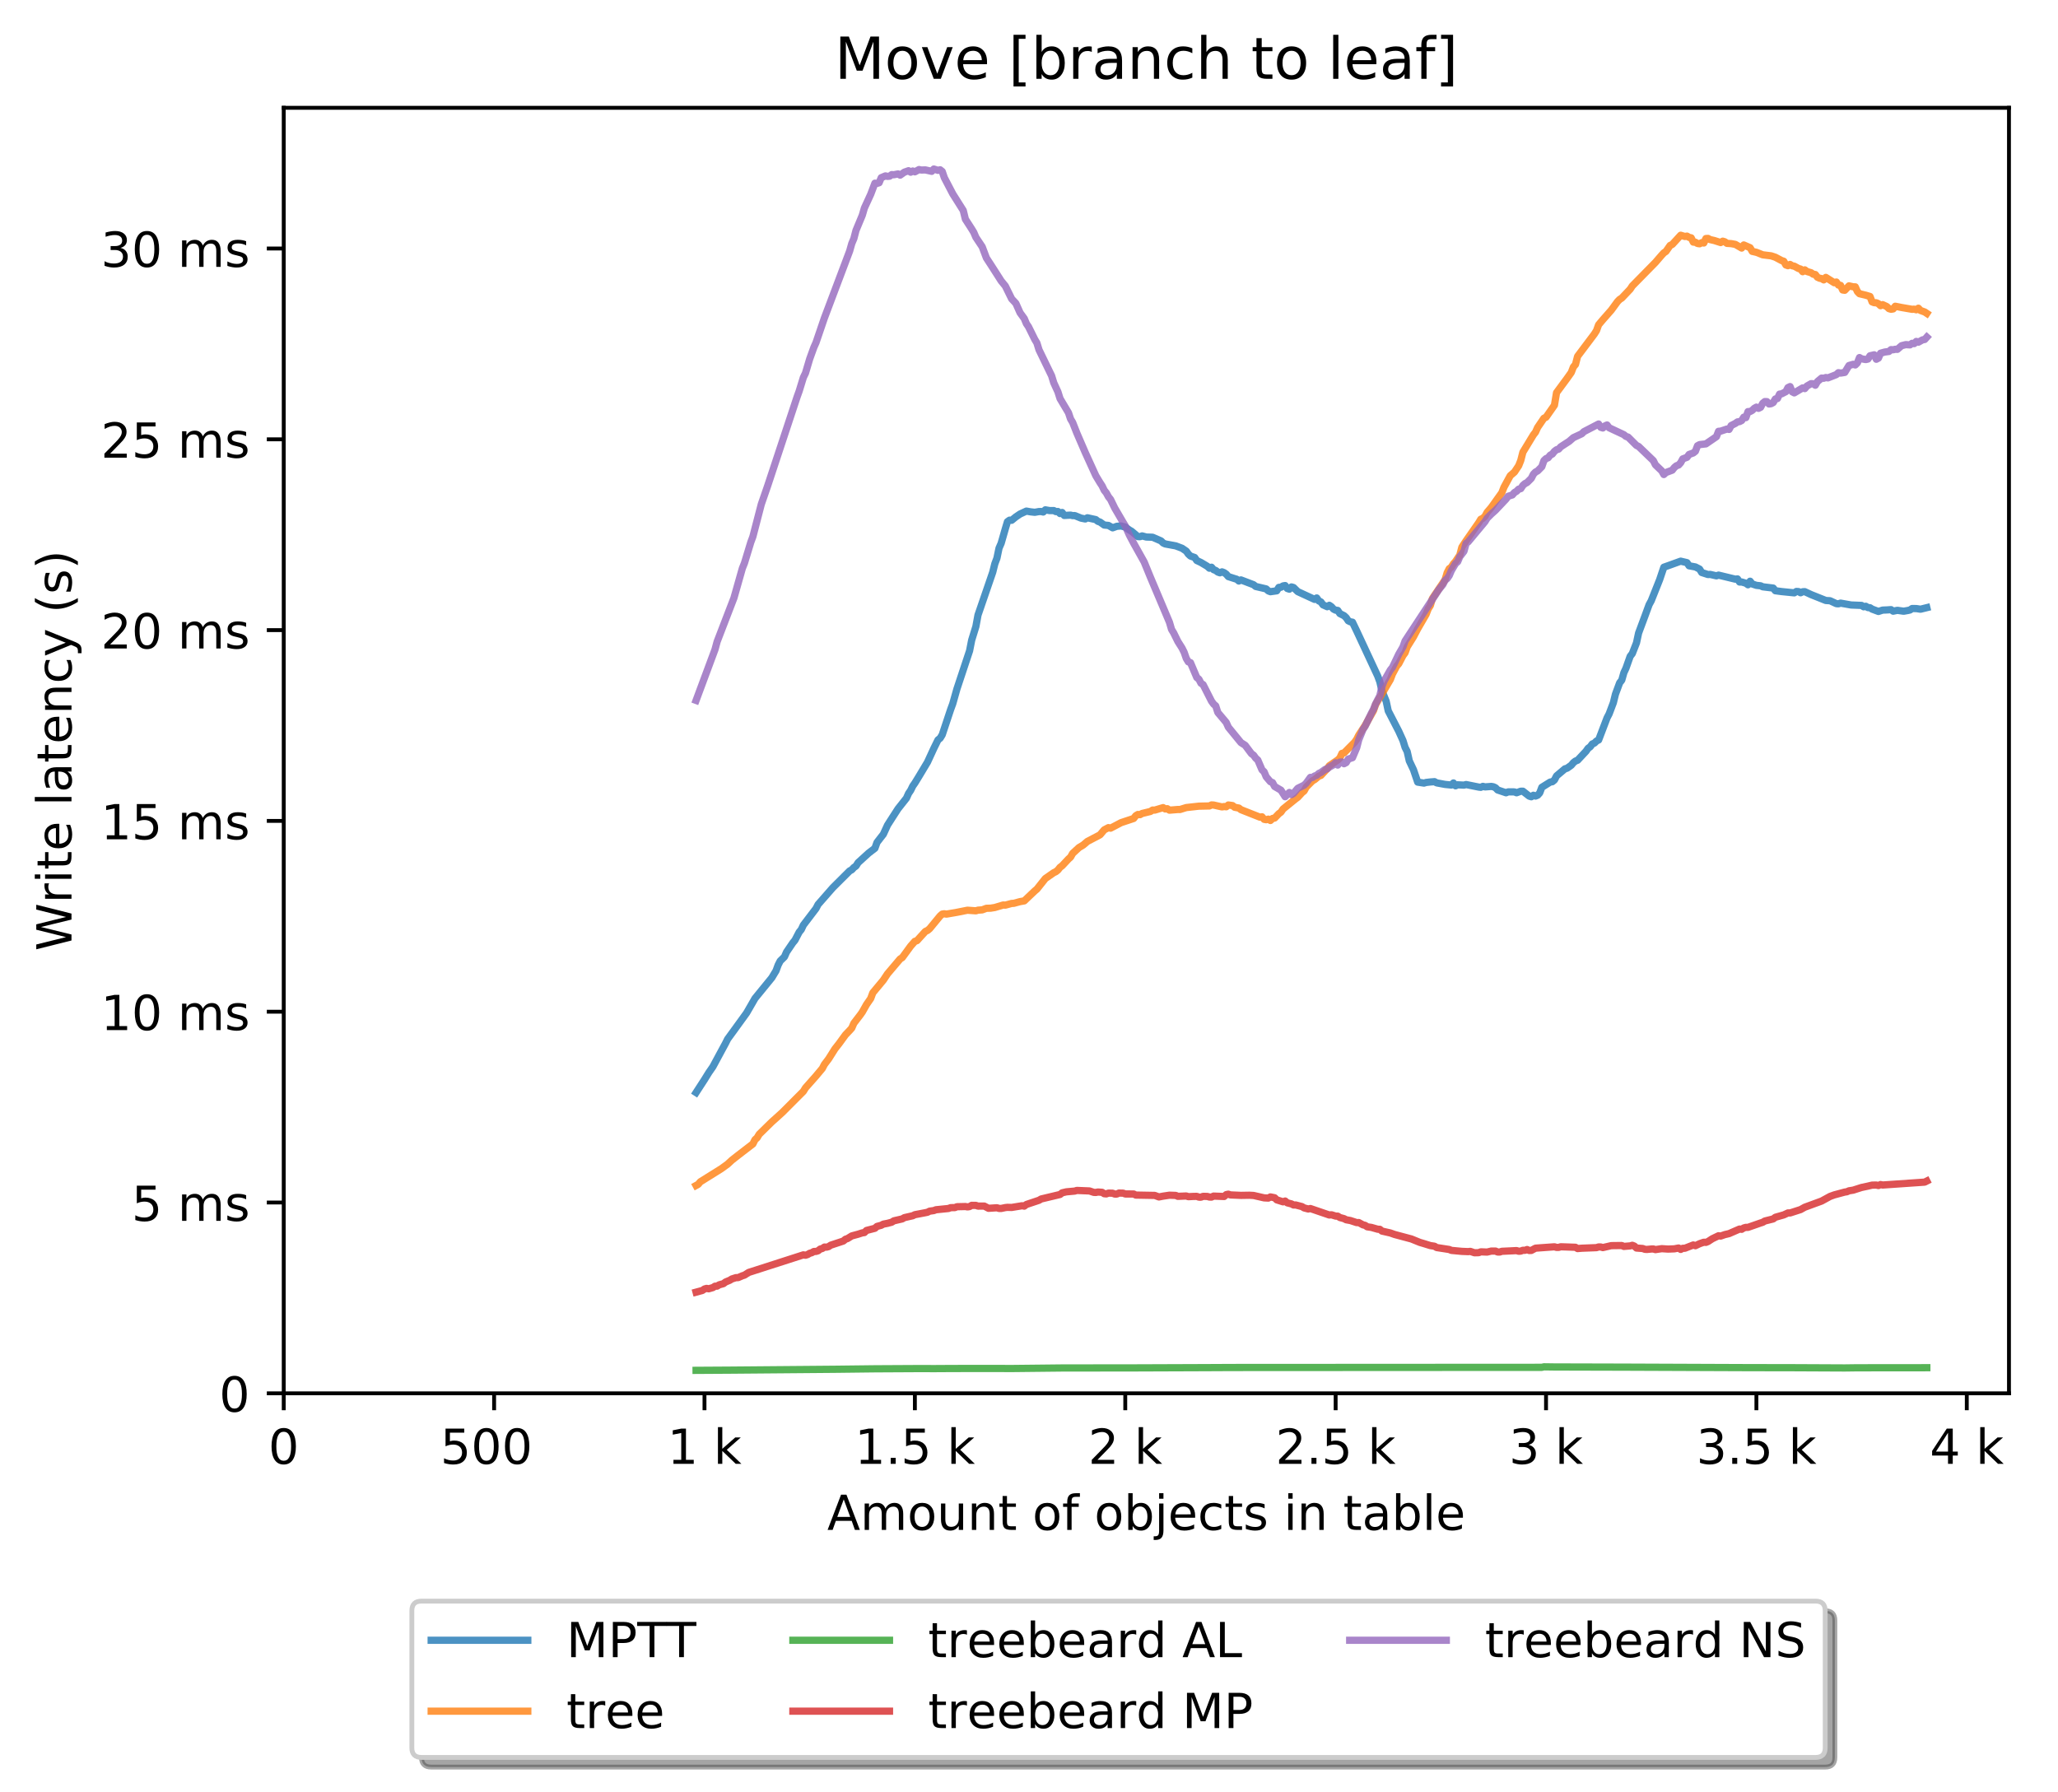 <?xml version="1.0" encoding="utf-8" standalone="no"?>
<!DOCTYPE svg PUBLIC "-//W3C//DTD SVG 1.1//EN"
  "http://www.w3.org/Graphics/SVG/1.1/DTD/svg11.dtd">
<!-- Created with matplotlib (http://matplotlib.org/) -->
<svg height="371pt" version="1.1" viewBox="0 0 426 371" width="426pt" xmlns="http://www.w3.org/2000/svg" xmlns:xlink="http://www.w3.org/1999/xlink">
 <defs>
  <style type="text/css">
*{stroke-linecap:butt;stroke-linejoin:round;}
  </style>
 </defs>
 <g id="figure_1">
  <g id="patch_1">
   <path d="M 0 371.002 
L 426.551 371.002 
L 426.551 0 
L 0 0 
z
" style="fill:#ffffff;"/>
  </g>
  <g id="axes_1">
   <g id="patch_2">
    <path d="M 58.731 288.43 
L 415.851 288.43 
L 415.851 22.318 
L 58.731 22.318 
z
" style="fill:#ffffff;"/>
   </g>
   <g id="matplotlib.axis_1">
    <g id="xtick_1">
     <g id="line2d_1">
      <defs>
       <path d="M 0 0 
L 0 3.5 
" id="mfb12d30e0e" style="stroke:#000000;stroke-width:0.8;"/>
      </defs>
      <g>
       <use style="stroke:#000000;stroke-width:0.8;" x="58.731" xlink:href="#mfb12d30e0e" y="288.43"/>
      </g>
     </g>
     <g id="text_1">
      <!-- 0 -->
      <defs>
       <path d="M 31.781 66.406 
Q 24.172 66.406 20.328 58.906 
Q 16.5 51.422 16.5 36.375 
Q 16.5 21.391 20.328 13.891 
Q 24.172 6.391 31.781 6.391 
Q 39.453 6.391 43.281 13.891 
Q 47.125 21.391 47.125 36.375 
Q 47.125 51.422 43.281 58.906 
Q 39.453 66.406 31.781 66.406 
z
M 31.781 74.219 
Q 44.047 74.219 50.516 64.516 
Q 56.984 54.828 56.984 36.375 
Q 56.984 17.969 50.516 8.266 
Q 44.047 -1.422 31.781 -1.422 
Q 19.531 -1.422 13.062 8.266 
Q 6.594 17.969 6.594 36.375 
Q 6.594 54.828 13.062 64.516 
Q 19.531 74.219 31.781 74.219 
z
" id="DejaVuSans-30"/>
      </defs>
      <g transform="translate(55.55 303.029)scale(0.1 -0.1)">
       <use xlink:href="#DejaVuSans-30"/>
      </g>
     </g>
    </g>
    <g id="xtick_2">
     <g id="line2d_2">
      <g>
       <use style="stroke:#000000;stroke-width:0.8;" x="102.28" xlink:href="#mfb12d30e0e" y="288.43"/>
      </g>
     </g>
     <g id="text_2">
      <!-- 500  -->
      <defs>
       <path d="M 10.797 72.906 
L 49.516 72.906 
L 49.516 64.594 
L 19.828 64.594 
L 19.828 46.734 
Q 21.969 47.469 24.109 47.828 
Q 26.266 48.188 28.422 48.188 
Q 40.625 48.188 47.75 41.5 
Q 54.891 34.812 54.891 23.391 
Q 54.891 11.625 47.562 5.094 
Q 40.234 -1.422 26.906 -1.422 
Q 22.312 -1.422 17.547 -0.641 
Q 12.797 0.141 7.719 1.703 
L 7.719 11.625 
Q 12.109 9.234 16.797 8.062 
Q 21.484 6.891 26.703 6.891 
Q 35.156 6.891 40.078 11.328 
Q 45.016 15.766 45.016 23.391 
Q 45.016 31 40.078 35.438 
Q 35.156 39.891 26.703 39.891 
Q 22.75 39.891 18.812 39.016 
Q 14.891 38.141 10.797 36.281 
z
" id="DejaVuSans-35"/>
       <path id="DejaVuSans-20"/>
      </defs>
      <g transform="translate(91.147 303.029)scale(0.1 -0.1)">
       <use xlink:href="#DejaVuSans-35"/>
       <use x="63.623" xlink:href="#DejaVuSans-30"/>
       <use x="127.246" xlink:href="#DejaVuSans-30"/>
       <use x="190.869" xlink:href="#DejaVuSans-20"/>
      </g>
     </g>
    </g>
    <g id="xtick_3">
     <g id="line2d_3">
      <g>
       <use style="stroke:#000000;stroke-width:0.8;" x="145.828" xlink:href="#mfb12d30e0e" y="288.43"/>
      </g>
     </g>
     <g id="text_3">
      <!-- 1 k -->
      <defs>
       <path d="M 12.406 8.297 
L 28.516 8.297 
L 28.516 63.922 
L 10.984 60.406 
L 10.984 69.391 
L 28.422 72.906 
L 38.281 72.906 
L 38.281 8.297 
L 54.391 8.297 
L 54.391 0 
L 12.406 0 
z
" id="DejaVuSans-31"/>
       <path d="M 9.078 75.984 
L 18.109 75.984 
L 18.109 31.109 
L 44.922 54.688 
L 56.391 54.688 
L 27.391 29.109 
L 57.625 0 
L 45.906 0 
L 18.109 26.703 
L 18.109 0 
L 9.078 0 
z
" id="DejaVuSans-6b"/>
      </defs>
      <g transform="translate(138.163 303.029)scale(0.1 -0.1)">
       <use xlink:href="#DejaVuSans-31"/>
       <use x="63.623" xlink:href="#DejaVuSans-20"/>
       <use x="95.41" xlink:href="#DejaVuSans-6b"/>
      </g>
     </g>
    </g>
    <g id="xtick_4">
     <g id="line2d_4">
      <g>
       <use style="stroke:#000000;stroke-width:0.8;" x="189.377" xlink:href="#mfb12d30e0e" y="288.43"/>
      </g>
     </g>
     <g id="text_4">
      <!-- 1.5 k -->
      <defs>
       <path d="M 10.688 12.406 
L 21 12.406 
L 21 0 
L 10.688 0 
z
" id="DejaVuSans-2e"/>
      </defs>
      <g transform="translate(176.941 303.029)scale(0.1 -0.1)">
       <use xlink:href="#DejaVuSans-31"/>
       <use x="63.623" xlink:href="#DejaVuSans-2e"/>
       <use x="95.41" xlink:href="#DejaVuSans-35"/>
       <use x="159.033" xlink:href="#DejaVuSans-20"/>
       <use x="190.82" xlink:href="#DejaVuSans-6b"/>
      </g>
     </g>
    </g>
    <g id="xtick_5">
     <g id="line2d_5">
      <g>
       <use style="stroke:#000000;stroke-width:0.8;" x="232.926" xlink:href="#mfb12d30e0e" y="288.43"/>
      </g>
     </g>
     <g id="text_5">
      <!-- 2 k -->
      <defs>
       <path d="M 19.188 8.297 
L 53.609 8.297 
L 53.609 0 
L 7.328 0 
L 7.328 8.297 
Q 12.938 14.109 22.625 23.891 
Q 32.328 33.688 34.812 36.531 
Q 39.547 41.844 41.422 45.531 
Q 43.312 49.219 43.312 52.781 
Q 43.312 58.594 39.234 62.25 
Q 35.156 65.922 28.609 65.922 
Q 23.969 65.922 18.812 64.312 
Q 13.672 62.703 7.812 59.422 
L 7.812 69.391 
Q 13.766 71.781 18.938 73 
Q 24.125 74.219 28.422 74.219 
Q 39.75 74.219 46.484 68.547 
Q 53.219 62.891 53.219 53.422 
Q 53.219 48.922 51.531 44.891 
Q 49.859 40.875 45.406 35.406 
Q 44.188 33.984 37.641 27.219 
Q 31.109 20.453 19.188 8.297 
z
" id="DejaVuSans-32"/>
      </defs>
      <g transform="translate(225.26 303.029)scale(0.1 -0.1)">
       <use xlink:href="#DejaVuSans-32"/>
       <use x="63.623" xlink:href="#DejaVuSans-20"/>
       <use x="95.41" xlink:href="#DejaVuSans-6b"/>
      </g>
     </g>
    </g>
    <g id="xtick_6">
     <g id="line2d_6">
      <g>
       <use style="stroke:#000000;stroke-width:0.8;" x="276.474" xlink:href="#mfb12d30e0e" y="288.43"/>
      </g>
     </g>
     <g id="text_6">
      <!-- 2.5 k -->
      <g transform="translate(264.038 303.029)scale(0.1 -0.1)">
       <use xlink:href="#DejaVuSans-32"/>
       <use x="63.623" xlink:href="#DejaVuSans-2e"/>
       <use x="95.41" xlink:href="#DejaVuSans-35"/>
       <use x="159.033" xlink:href="#DejaVuSans-20"/>
       <use x="190.82" xlink:href="#DejaVuSans-6b"/>
      </g>
     </g>
    </g>
    <g id="xtick_7">
     <g id="line2d_7">
      <g>
       <use style="stroke:#000000;stroke-width:0.8;" x="320.023" xlink:href="#mfb12d30e0e" y="288.43"/>
      </g>
     </g>
     <g id="text_7">
      <!-- 3 k -->
      <defs>
       <path d="M 40.578 39.312 
Q 47.656 37.797 51.625 33 
Q 55.609 28.219 55.609 21.188 
Q 55.609 10.406 48.188 4.484 
Q 40.766 -1.422 27.094 -1.422 
Q 22.516 -1.422 17.656 -0.516 
Q 12.797 0.391 7.625 2.203 
L 7.625 11.719 
Q 11.719 9.328 16.594 8.109 
Q 21.484 6.891 26.812 6.891 
Q 36.078 6.891 40.938 10.547 
Q 45.797 14.203 45.797 21.188 
Q 45.797 27.641 41.281 31.266 
Q 36.766 34.906 28.719 34.906 
L 20.219 34.906 
L 20.219 43.016 
L 29.109 43.016 
Q 36.375 43.016 40.234 45.922 
Q 44.094 48.828 44.094 54.297 
Q 44.094 59.906 40.109 62.906 
Q 36.141 65.922 28.719 65.922 
Q 24.656 65.922 20.016 65.031 
Q 15.375 64.156 9.812 62.312 
L 9.812 71.094 
Q 15.438 72.656 20.344 73.438 
Q 25.25 74.219 29.594 74.219 
Q 40.828 74.219 47.359 69.109 
Q 53.906 64.016 53.906 55.328 
Q 53.906 49.266 50.438 45.094 
Q 46.969 40.922 40.578 39.312 
z
" id="DejaVuSans-33"/>
      </defs>
      <g transform="translate(312.357 303.029)scale(0.1 -0.1)">
       <use xlink:href="#DejaVuSans-33"/>
       <use x="63.623" xlink:href="#DejaVuSans-20"/>
       <use x="95.41" xlink:href="#DejaVuSans-6b"/>
      </g>
     </g>
    </g>
    <g id="xtick_8">
     <g id="line2d_8">
      <g>
       <use style="stroke:#000000;stroke-width:0.8;" x="363.571" xlink:href="#mfb12d30e0e" y="288.43"/>
      </g>
     </g>
     <g id="text_8">
      <!-- 3.5 k -->
      <g transform="translate(351.135 303.029)scale(0.1 -0.1)">
       <use xlink:href="#DejaVuSans-33"/>
       <use x="63.623" xlink:href="#DejaVuSans-2e"/>
       <use x="95.41" xlink:href="#DejaVuSans-35"/>
       <use x="159.033" xlink:href="#DejaVuSans-20"/>
       <use x="190.82" xlink:href="#DejaVuSans-6b"/>
      </g>
     </g>
    </g>
    <g id="xtick_9">
     <g id="line2d_9">
      <g>
       <use style="stroke:#000000;stroke-width:0.8;" x="407.12" xlink:href="#mfb12d30e0e" y="288.43"/>
      </g>
     </g>
     <g id="text_9">
      <!-- 4 k -->
      <defs>
       <path d="M 37.797 64.312 
L 12.891 25.391 
L 37.797 25.391 
z
M 35.203 72.906 
L 47.609 72.906 
L 47.609 25.391 
L 58.016 25.391 
L 58.016 17.188 
L 47.609 17.188 
L 47.609 0 
L 37.797 0 
L 37.797 17.188 
L 4.891 17.188 
L 4.891 26.703 
z
" id="DejaVuSans-34"/>
      </defs>
      <g transform="translate(399.454 303.029)scale(0.1 -0.1)">
       <use xlink:href="#DejaVuSans-34"/>
       <use x="63.623" xlink:href="#DejaVuSans-20"/>
       <use x="95.41" xlink:href="#DejaVuSans-6b"/>
      </g>
     </g>
    </g>
    <g id="text_10">
     <!-- Amount of objects in table -->
     <defs>
      <path d="M 34.188 63.188 
L 20.797 26.906 
L 47.609 26.906 
z
M 28.609 72.906 
L 39.797 72.906 
L 67.578 0 
L 57.328 0 
L 50.688 18.703 
L 17.828 18.703 
L 11.188 0 
L 0.781 0 
z
" id="DejaVuSans-41"/>
      <path d="M 52 44.188 
Q 55.375 50.25 60.062 53.125 
Q 64.75 56 71.094 56 
Q 79.641 56 84.281 50.016 
Q 88.922 44.047 88.922 33.016 
L 88.922 0 
L 79.891 0 
L 79.891 32.719 
Q 79.891 40.578 77.094 44.375 
Q 74.312 48.188 68.609 48.188 
Q 61.625 48.188 57.562 43.547 
Q 53.516 38.922 53.516 30.906 
L 53.516 0 
L 44.484 0 
L 44.484 32.719 
Q 44.484 40.625 41.703 44.406 
Q 38.922 48.188 33.109 48.188 
Q 26.219 48.188 22.156 43.531 
Q 18.109 38.875 18.109 30.906 
L 18.109 0 
L 9.078 0 
L 9.078 54.688 
L 18.109 54.688 
L 18.109 46.188 
Q 21.188 51.219 25.484 53.609 
Q 29.781 56 35.688 56 
Q 41.656 56 45.828 52.969 
Q 50 49.953 52 44.188 
z
" id="DejaVuSans-6d"/>
      <path d="M 30.609 48.391 
Q 23.391 48.391 19.188 42.75 
Q 14.984 37.109 14.984 27.297 
Q 14.984 17.484 19.156 11.844 
Q 23.344 6.203 30.609 6.203 
Q 37.797 6.203 41.984 11.859 
Q 46.188 17.531 46.188 27.297 
Q 46.188 37.016 41.984 42.703 
Q 37.797 48.391 30.609 48.391 
z
M 30.609 56 
Q 42.328 56 49.016 48.375 
Q 55.719 40.766 55.719 27.297 
Q 55.719 13.875 49.016 6.219 
Q 42.328 -1.422 30.609 -1.422 
Q 18.844 -1.422 12.172 6.219 
Q 5.516 13.875 5.516 27.297 
Q 5.516 40.766 12.172 48.375 
Q 18.844 56 30.609 56 
z
" id="DejaVuSans-6f"/>
      <path d="M 8.5 21.578 
L 8.5 54.688 
L 17.484 54.688 
L 17.484 21.922 
Q 17.484 14.156 20.5 10.266 
Q 23.531 6.391 29.594 6.391 
Q 36.859 6.391 41.078 11.031 
Q 45.312 15.672 45.312 23.688 
L 45.312 54.688 
L 54.297 54.688 
L 54.297 0 
L 45.312 0 
L 45.312 8.406 
Q 42.047 3.422 37.719 1 
Q 33.406 -1.422 27.688 -1.422 
Q 18.266 -1.422 13.375 4.438 
Q 8.5 10.297 8.5 21.578 
z
M 31.109 56 
z
" id="DejaVuSans-75"/>
      <path d="M 54.891 33.016 
L 54.891 0 
L 45.906 0 
L 45.906 32.719 
Q 45.906 40.484 42.875 44.328 
Q 39.844 48.188 33.797 48.188 
Q 26.516 48.188 22.312 43.547 
Q 18.109 38.922 18.109 30.906 
L 18.109 0 
L 9.078 0 
L 9.078 54.688 
L 18.109 54.688 
L 18.109 46.188 
Q 21.344 51.125 25.703 53.562 
Q 30.078 56 35.797 56 
Q 45.219 56 50.047 50.172 
Q 54.891 44.344 54.891 33.016 
z
" id="DejaVuSans-6e"/>
      <path d="M 18.312 70.219 
L 18.312 54.688 
L 36.812 54.688 
L 36.812 47.703 
L 18.312 47.703 
L 18.312 18.016 
Q 18.312 11.328 20.141 9.422 
Q 21.969 7.516 27.594 7.516 
L 36.812 7.516 
L 36.812 0 
L 27.594 0 
Q 17.188 0 13.234 3.875 
Q 9.281 7.766 9.281 18.016 
L 9.281 47.703 
L 2.688 47.703 
L 2.688 54.688 
L 9.281 54.688 
L 9.281 70.219 
z
" id="DejaVuSans-74"/>
      <path d="M 37.109 75.984 
L 37.109 68.5 
L 28.516 68.5 
Q 23.688 68.5 21.797 66.547 
Q 19.922 64.594 19.922 59.516 
L 19.922 54.688 
L 34.719 54.688 
L 34.719 47.703 
L 19.922 47.703 
L 19.922 0 
L 10.891 0 
L 10.891 47.703 
L 2.297 47.703 
L 2.297 54.688 
L 10.891 54.688 
L 10.891 58.5 
Q 10.891 67.625 15.141 71.797 
Q 19.391 75.984 28.609 75.984 
z
" id="DejaVuSans-66"/>
      <path d="M 48.688 27.297 
Q 48.688 37.203 44.609 42.844 
Q 40.531 48.484 33.406 48.484 
Q 26.266 48.484 22.188 42.844 
Q 18.109 37.203 18.109 27.297 
Q 18.109 17.391 22.188 11.75 
Q 26.266 6.109 33.406 6.109 
Q 40.531 6.109 44.609 11.75 
Q 48.688 17.391 48.688 27.297 
z
M 18.109 46.391 
Q 20.953 51.266 25.266 53.625 
Q 29.594 56 35.594 56 
Q 45.562 56 51.781 48.094 
Q 58.016 40.188 58.016 27.297 
Q 58.016 14.406 51.781 6.484 
Q 45.562 -1.422 35.594 -1.422 
Q 29.594 -1.422 25.266 0.953 
Q 20.953 3.328 18.109 8.203 
L 18.109 0 
L 9.078 0 
L 9.078 75.984 
L 18.109 75.984 
z
" id="DejaVuSans-62"/>
      <path d="M 9.422 54.688 
L 18.406 54.688 
L 18.406 -0.984 
Q 18.406 -11.422 14.422 -16.109 
Q 10.453 -20.797 1.609 -20.797 
L -1.812 -20.797 
L -1.812 -13.188 
L 0.594 -13.188 
Q 5.719 -13.188 7.562 -10.812 
Q 9.422 -8.453 9.422 -0.984 
z
M 9.422 75.984 
L 18.406 75.984 
L 18.406 64.594 
L 9.422 64.594 
z
" id="DejaVuSans-6a"/>
      <path d="M 56.203 29.594 
L 56.203 25.203 
L 14.891 25.203 
Q 15.484 15.922 20.484 11.062 
Q 25.484 6.203 34.422 6.203 
Q 39.594 6.203 44.453 7.469 
Q 49.312 8.734 54.109 11.281 
L 54.109 2.781 
Q 49.266 0.734 44.188 -0.344 
Q 39.109 -1.422 33.891 -1.422 
Q 20.797 -1.422 13.156 6.188 
Q 5.516 13.812 5.516 26.812 
Q 5.516 40.234 12.766 48.109 
Q 20.016 56 32.328 56 
Q 43.359 56 49.781 48.891 
Q 56.203 41.797 56.203 29.594 
z
M 47.219 32.234 
Q 47.125 39.594 43.094 43.984 
Q 39.062 48.391 32.422 48.391 
Q 24.906 48.391 20.391 44.141 
Q 15.875 39.891 15.188 32.172 
z
" id="DejaVuSans-65"/>
      <path d="M 48.781 52.594 
L 48.781 44.188 
Q 44.969 46.297 41.141 47.344 
Q 37.312 48.391 33.406 48.391 
Q 24.656 48.391 19.812 42.844 
Q 14.984 37.312 14.984 27.297 
Q 14.984 17.281 19.812 11.734 
Q 24.656 6.203 33.406 6.203 
Q 37.312 6.203 41.141 7.25 
Q 44.969 8.297 48.781 10.406 
L 48.781 2.094 
Q 45.016 0.344 40.984 -0.531 
Q 36.969 -1.422 32.422 -1.422 
Q 20.062 -1.422 12.781 6.344 
Q 5.516 14.109 5.516 27.297 
Q 5.516 40.672 12.859 48.328 
Q 20.219 56 33.016 56 
Q 37.156 56 41.109 55.141 
Q 45.062 54.297 48.781 52.594 
z
" id="DejaVuSans-63"/>
      <path d="M 44.281 53.078 
L 44.281 44.578 
Q 40.484 46.531 36.375 47.5 
Q 32.281 48.484 27.875 48.484 
Q 21.188 48.484 17.844 46.438 
Q 14.5 44.391 14.5 40.281 
Q 14.5 37.156 16.891 35.375 
Q 19.281 33.594 26.516 31.984 
L 29.594 31.297 
Q 39.156 29.25 43.188 25.516 
Q 47.219 21.781 47.219 15.094 
Q 47.219 7.469 41.188 3.016 
Q 35.156 -1.422 24.609 -1.422 
Q 20.219 -1.422 15.453 -0.562 
Q 10.688 0.297 5.422 2 
L 5.422 11.281 
Q 10.406 8.688 15.234 7.391 
Q 20.062 6.109 24.812 6.109 
Q 31.156 6.109 34.562 8.281 
Q 37.984 10.453 37.984 14.406 
Q 37.984 18.062 35.516 20.016 
Q 33.062 21.969 24.703 23.781 
L 21.578 24.516 
Q 13.234 26.266 9.516 29.906 
Q 5.812 33.547 5.812 39.891 
Q 5.812 47.609 11.281 51.797 
Q 16.75 56 26.812 56 
Q 31.781 56 36.172 55.266 
Q 40.578 54.547 44.281 53.078 
z
" id="DejaVuSans-73"/>
      <path d="M 9.422 54.688 
L 18.406 54.688 
L 18.406 0 
L 9.422 0 
z
M 9.422 75.984 
L 18.406 75.984 
L 18.406 64.594 
L 9.422 64.594 
z
" id="DejaVuSans-69"/>
      <path d="M 34.281 27.484 
Q 23.391 27.484 19.188 25 
Q 14.984 22.516 14.984 16.5 
Q 14.984 11.719 18.141 8.906 
Q 21.297 6.109 26.703 6.109 
Q 34.188 6.109 38.703 11.406 
Q 43.219 16.703 43.219 25.484 
L 43.219 27.484 
z
M 52.203 31.203 
L 52.203 0 
L 43.219 0 
L 43.219 8.297 
Q 40.141 3.328 35.547 0.953 
Q 30.953 -1.422 24.312 -1.422 
Q 15.922 -1.422 10.953 3.297 
Q 6 8.016 6 15.922 
Q 6 25.141 12.172 29.828 
Q 18.359 34.516 30.609 34.516 
L 43.219 34.516 
L 43.219 35.406 
Q 43.219 41.609 39.141 45 
Q 35.062 48.391 27.688 48.391 
Q 23 48.391 18.547 47.266 
Q 14.109 46.141 10.016 43.891 
L 10.016 52.203 
Q 14.938 54.109 19.578 55.047 
Q 24.219 56 28.609 56 
Q 40.484 56 46.344 49.844 
Q 52.203 43.703 52.203 31.203 
z
" id="DejaVuSans-61"/>
      <path d="M 9.422 75.984 
L 18.406 75.984 
L 18.406 0 
L 9.422 0 
z
" id="DejaVuSans-6c"/>
     </defs>
     <g transform="translate(171.233 316.707)scale(0.1 -0.1)">
      <use xlink:href="#DejaVuSans-41"/>
      <use x="68.408" xlink:href="#DejaVuSans-6d"/>
      <use x="165.82" xlink:href="#DejaVuSans-6f"/>
      <use x="227.002" xlink:href="#DejaVuSans-75"/>
      <use x="290.381" xlink:href="#DejaVuSans-6e"/>
      <use x="353.76" xlink:href="#DejaVuSans-74"/>
      <use x="392.969" xlink:href="#DejaVuSans-20"/>
      <use x="424.756" xlink:href="#DejaVuSans-6f"/>
      <use x="485.938" xlink:href="#DejaVuSans-66"/>
      <use x="521.143" xlink:href="#DejaVuSans-20"/>
      <use x="552.93" xlink:href="#DejaVuSans-6f"/>
      <use x="614.111" xlink:href="#DejaVuSans-62"/>
      <use x="677.588" xlink:href="#DejaVuSans-6a"/>
      <use x="705.371" xlink:href="#DejaVuSans-65"/>
      <use x="766.895" xlink:href="#DejaVuSans-63"/>
      <use x="821.875" xlink:href="#DejaVuSans-74"/>
      <use x="861.084" xlink:href="#DejaVuSans-73"/>
      <use x="913.184" xlink:href="#DejaVuSans-20"/>
      <use x="944.971" xlink:href="#DejaVuSans-69"/>
      <use x="972.754" xlink:href="#DejaVuSans-6e"/>
      <use x="1036.133" xlink:href="#DejaVuSans-20"/>
      <use x="1067.92" xlink:href="#DejaVuSans-74"/>
      <use x="1107.129" xlink:href="#DejaVuSans-61"/>
      <use x="1168.408" xlink:href="#DejaVuSans-62"/>
      <use x="1231.885" xlink:href="#DejaVuSans-6c"/>
      <use x="1259.668" xlink:href="#DejaVuSans-65"/>
     </g>
    </g>
   </g>
   <g id="matplotlib.axis_2">
    <g id="ytick_1">
     <g id="line2d_10">
      <defs>
       <path d="M 0 0 
L -3.5 0 
" id="m584f46e44b" style="stroke:#000000;stroke-width:0.8;"/>
      </defs>
      <g>
       <use style="stroke:#000000;stroke-width:0.8;" x="58.731" xlink:href="#m584f46e44b" y="288.43"/>
      </g>
     </g>
     <g id="text_11">
      <!-- 0 -->
      <g transform="translate(45.369 292.229)scale(0.1 -0.1)">
       <use xlink:href="#DejaVuSans-30"/>
      </g>
     </g>
    </g>
    <g id="ytick_2">
     <g id="line2d_11">
      <g>
       <use style="stroke:#000000;stroke-width:0.8;" x="58.731" xlink:href="#m584f46e44b" y="248.932"/>
      </g>
     </g>
     <g id="text_12">
      <!-- 5 ms -->
      <g transform="translate(27.241 252.731)scale(0.1 -0.1)">
       <use xlink:href="#DejaVuSans-35"/>
       <use x="63.623" xlink:href="#DejaVuSans-20"/>
       <use x="95.41" xlink:href="#DejaVuSans-6d"/>
       <use x="192.822" xlink:href="#DejaVuSans-73"/>
      </g>
     </g>
    </g>
    <g id="ytick_3">
     <g id="line2d_12">
      <g>
       <use style="stroke:#000000;stroke-width:0.8;" x="58.731" xlink:href="#m584f46e44b" y="209.434"/>
      </g>
     </g>
     <g id="text_13">
      <!-- 10 ms -->
      <g transform="translate(20.878 213.234)scale(0.1 -0.1)">
       <use xlink:href="#DejaVuSans-31"/>
       <use x="63.623" xlink:href="#DejaVuSans-30"/>
       <use x="127.246" xlink:href="#DejaVuSans-20"/>
       <use x="159.033" xlink:href="#DejaVuSans-6d"/>
       <use x="256.445" xlink:href="#DejaVuSans-73"/>
      </g>
     </g>
    </g>
    <g id="ytick_4">
     <g id="line2d_13">
      <g>
       <use style="stroke:#000000;stroke-width:0.8;" x="58.731" xlink:href="#m584f46e44b" y="169.936"/>
      </g>
     </g>
     <g id="text_14">
      <!-- 15 ms -->
      <g transform="translate(20.878 173.736)scale(0.1 -0.1)">
       <use xlink:href="#DejaVuSans-31"/>
       <use x="63.623" xlink:href="#DejaVuSans-35"/>
       <use x="127.246" xlink:href="#DejaVuSans-20"/>
       <use x="159.033" xlink:href="#DejaVuSans-6d"/>
       <use x="256.445" xlink:href="#DejaVuSans-73"/>
      </g>
     </g>
    </g>
    <g id="ytick_5">
     <g id="line2d_14">
      <g>
       <use style="stroke:#000000;stroke-width:0.8;" x="58.731" xlink:href="#m584f46e44b" y="130.439"/>
      </g>
     </g>
     <g id="text_15">
      <!-- 20 ms -->
      <g transform="translate(20.878 134.238)scale(0.1 -0.1)">
       <use xlink:href="#DejaVuSans-32"/>
       <use x="63.623" xlink:href="#DejaVuSans-30"/>
       <use x="127.246" xlink:href="#DejaVuSans-20"/>
       <use x="159.033" xlink:href="#DejaVuSans-6d"/>
       <use x="256.445" xlink:href="#DejaVuSans-73"/>
      </g>
     </g>
    </g>
    <g id="ytick_6">
     <g id="line2d_15">
      <g>
       <use style="stroke:#000000;stroke-width:0.8;" x="58.731" xlink:href="#m584f46e44b" y="90.941"/>
      </g>
     </g>
     <g id="text_16">
      <!-- 25 ms -->
      <g transform="translate(20.878 94.74)scale(0.1 -0.1)">
       <use xlink:href="#DejaVuSans-32"/>
       <use x="63.623" xlink:href="#DejaVuSans-35"/>
       <use x="127.246" xlink:href="#DejaVuSans-20"/>
       <use x="159.033" xlink:href="#DejaVuSans-6d"/>
       <use x="256.445" xlink:href="#DejaVuSans-73"/>
      </g>
     </g>
    </g>
    <g id="ytick_7">
     <g id="line2d_16">
      <g>
       <use style="stroke:#000000;stroke-width:0.8;" x="58.731" xlink:href="#m584f46e44b" y="51.443"/>
      </g>
     </g>
     <g id="text_17">
      <!-- 30 ms -->
      <g transform="translate(20.878 55.242)scale(0.1 -0.1)">
       <use xlink:href="#DejaVuSans-33"/>
       <use x="63.623" xlink:href="#DejaVuSans-30"/>
       <use x="127.246" xlink:href="#DejaVuSans-20"/>
       <use x="159.033" xlink:href="#DejaVuSans-6d"/>
       <use x="256.445" xlink:href="#DejaVuSans-73"/>
      </g>
     </g>
    </g>
    <g id="text_18">
     <!-- Write latency (s) -->
     <defs>
      <path d="M 3.328 72.906 
L 13.281 72.906 
L 28.609 11.281 
L 43.891 72.906 
L 54.984 72.906 
L 70.312 11.281 
L 85.594 72.906 
L 95.609 72.906 
L 77.297 0 
L 64.891 0 
L 49.516 63.281 
L 33.984 0 
L 21.578 0 
z
" id="DejaVuSans-57"/>
      <path d="M 41.109 46.297 
Q 39.594 47.172 37.812 47.578 
Q 36.031 48 33.891 48 
Q 26.266 48 22.188 43.047 
Q 18.109 38.094 18.109 28.812 
L 18.109 0 
L 9.078 0 
L 9.078 54.688 
L 18.109 54.688 
L 18.109 46.188 
Q 20.953 51.172 25.484 53.578 
Q 30.031 56 36.531 56 
Q 37.453 56 38.578 55.875 
Q 39.703 55.766 41.062 55.516 
z
" id="DejaVuSans-72"/>
      <path d="M 32.172 -5.078 
Q 28.375 -14.844 24.75 -17.812 
Q 21.141 -20.797 15.094 -20.797 
L 7.906 -20.797 
L 7.906 -13.281 
L 13.188 -13.281 
Q 16.891 -13.281 18.938 -11.516 
Q 21 -9.766 23.484 -3.219 
L 25.094 0.875 
L 2.984 54.688 
L 12.5 54.688 
L 29.594 11.922 
L 46.688 54.688 
L 56.203 54.688 
z
" id="DejaVuSans-79"/>
      <path d="M 31 75.875 
Q 24.469 64.656 21.281 53.656 
Q 18.109 42.672 18.109 31.391 
Q 18.109 20.125 21.312 9.062 
Q 24.516 -2 31 -13.188 
L 23.188 -13.188 
Q 15.875 -1.703 12.234 9.375 
Q 8.594 20.453 8.594 31.391 
Q 8.594 42.281 12.203 53.312 
Q 15.828 64.359 23.188 75.875 
z
" id="DejaVuSans-28"/>
      <path d="M 8.016 75.875 
L 15.828 75.875 
Q 23.141 64.359 26.781 53.312 
Q 30.422 42.281 30.422 31.391 
Q 30.422 20.453 26.781 9.375 
Q 23.141 -1.703 15.828 -13.188 
L 8.016 -13.188 
Q 14.5 -2 17.703 9.062 
Q 20.906 20.125 20.906 31.391 
Q 20.906 42.672 17.703 53.656 
Q 14.5 64.656 8.016 75.875 
z
" id="DejaVuSans-29"/>
     </defs>
     <g transform="translate(14.798 196.848)rotate(-90)scale(0.1 -0.1)">
      <use xlink:href="#DejaVuSans-57"/>
      <use x="98.814" xlink:href="#DejaVuSans-72"/>
      <use x="139.928" xlink:href="#DejaVuSans-69"/>
      <use x="167.711" xlink:href="#DejaVuSans-74"/>
      <use x="206.92" xlink:href="#DejaVuSans-65"/>
      <use x="268.443" xlink:href="#DejaVuSans-20"/>
      <use x="300.23" xlink:href="#DejaVuSans-6c"/>
      <use x="328.014" xlink:href="#DejaVuSans-61"/>
      <use x="389.293" xlink:href="#DejaVuSans-74"/>
      <use x="428.502" xlink:href="#DejaVuSans-65"/>
      <use x="490.025" xlink:href="#DejaVuSans-6e"/>
      <use x="553.404" xlink:href="#DejaVuSans-63"/>
      <use x="608.385" xlink:href="#DejaVuSans-79"/>
      <use x="667.564" xlink:href="#DejaVuSans-20"/>
      <use x="699.352" xlink:href="#DejaVuSans-28"/>
      <use x="738.365" xlink:href="#DejaVuSans-73"/>
      <use x="790.465" xlink:href="#DejaVuSans-29"/>
     </g>
    </g>
   </g>
   <g id="line2d_17">
    <path clip-path="url(#p4c423b7313)" d="M 144.086 226.172 
L 145.828 223.485 
L 146.699 222.074 
L 147.57 220.812 
L 148.877 218.386 
L 150.183 215.971 
L 150.619 215.101 
L 151.925 213.309 
L 154.538 209.702 
L 156.28 206.679 
L 159.764 202.406 
L 160.635 200.96 
L 161.07 199.776 
L 161.506 198.923 
L 162.377 198.074 
L 162.812 197.083 
L 164.119 195.159 
L 164.554 194.635 
L 165.425 192.961 
L 165.861 192.427 
L 166.296 191.502 
L 168.909 188.068 
L 169.345 187.232 
L 172.393 183.755 
L 175.877 180.284 
L 176.312 180.053 
L 176.748 179.579 
L 177.183 179.282 
L 177.619 178.587 
L 179.796 176.602 
L 181.103 175.597 
L 181.538 174.388 
L 182.409 173.258 
L 182.845 172.706 
L 183.716 170.81 
L 184.587 169.445 
L 185.893 167.423 
L 187.635 165.221 
L 188.07 164.25 
L 188.506 163.611 
L 188.941 162.719 
L 189.377 162.099 
L 190.248 160.677 
L 191.99 157.769 
L 193.296 154.932 
L 194.167 153.161 
L 194.603 152.823 
L 195.038 152.104 
L 196.78 146.867 
L 197.216 145.684 
L 198.087 142.596 
L 200.7 134.724 
L 201.135 132.514 
L 202.006 129.692 
L 202.442 127.323 
L 205.49 118.457 
L 205.925 116.714 
L 206.361 115.548 
L 206.796 113.474 
L 207.232 112.476 
L 208.103 109.442 
L 208.538 107.995 
L 208.974 107.678 
L 209.409 107.703 
L 210.28 106.995 
L 211.151 106.405 
L 212.458 105.802 
L 213.329 105.955 
L 214.2 106.05 
L 215.071 105.896 
L 215.506 105.889 
L 215.942 105.994 
L 216.377 105.54 
L 217.248 105.692 
L 218.119 105.688 
L 218.554 105.906 
L 218.99 105.888 
L 219.425 106.314 
L 219.861 106.087 
L 220.296 106.703 
L 221.603 106.635 
L 222.038 106.74 
L 222.474 106.727 
L 223.78 107.259 
L 224.651 107.429 
L 225.087 107.185 
L 226.829 107.565 
L 227.264 107.923 
L 227.7 108.071 
L 228.571 108.688 
L 229.442 108.767 
L 230.313 109.265 
L 231.184 108.951 
L 232.055 108.878 
L 232.926 109.108 
L 233.796 109.731 
L 234.232 109.981 
L 235.538 111.081 
L 235.974 111.105 
L 236.409 110.936 
L 237.28 111.171 
L 238.151 111.198 
L 238.587 111.214 
L 240.329 111.972 
L 240.764 112.4 
L 241.2 112.601 
L 243.377 113.001 
L 244.684 113.496 
L 245.555 114.091 
L 245.99 114.701 
L 246.426 115.107 
L 247.297 115.408 
L 247.732 116.033 
L 248.603 116.445 
L 249.909 117.227 
L 250.345 117.624 
L 250.78 117.421 
L 251.216 117.932 
L 251.651 118.091 
L 252.087 118.425 
L 252.522 118.575 
L 252.958 118.379 
L 253.393 118.549 
L 253.829 118.857 
L 254.264 119.362 
L 255.571 119.779 
L 256.006 119.91 
L 256.442 120.279 
L 256.877 120.05 
L 259.49 121.045 
L 259.926 121.404 
L 262.103 121.912 
L 262.539 122.326 
L 262.974 122.488 
L 264.28 122.304 
L 264.716 121.595 
L 265.151 121.57 
L 265.587 121.285 
L 266.022 121.215 
L 266.458 121.82 
L 266.893 121.965 
L 267.329 121.498 
L 267.764 121.625 
L 268.635 122.473 
L 272.119 124.082 
L 272.555 123.782 
L 272.99 124.395 
L 273.426 124.605 
L 273.861 125.209 
L 274.732 125.597 
L 275.168 125.298 
L 275.603 125.601 
L 276.039 126.096 
L 276.474 126.314 
L 276.91 126.362 
L 277.345 127.015 
L 278.216 127.452 
L 278.651 127.86 
L 279.087 128.508 
L 279.522 128.723 
L 279.958 128.798 
L 280.829 130.612 
L 285.184 139.955 
L 285.619 141.129 
L 286.055 143.003 
L 286.926 145.144 
L 287.361 147.16 
L 289.539 151.38 
L 290.41 153.299 
L 290.845 154.702 
L 291.281 155.574 
L 291.716 157.5 
L 292.587 159.345 
L 293.458 161.907 
L 294.764 162.108 
L 295.2 161.978 
L 296.071 161.877 
L 296.942 161.811 
L 297.377 162.059 
L 299.119 162.381 
L 300.426 162.51 
L 300.861 162.082 
L 301.297 162.67 
L 301.732 162.461 
L 303.039 162.53 
L 303.474 162.406 
L 306.087 162.933 
L 306.523 162.982 
L 306.958 162.783 
L 307.394 162.895 
L 308.7 162.797 
L 309.135 162.874 
L 309.571 163.077 
L 310.006 163.53 
L 311.748 164.113 
L 312.184 163.92 
L 313.49 163.932 
L 313.926 164.112 
L 314.797 163.788 
L 315.232 163.787 
L 316.539 164.807 
L 316.974 164.94 
L 317.41 164.624 
L 317.845 164.795 
L 318.281 164.619 
L 318.716 164.14 
L 319.152 162.985 
L 320.894 161.894 
L 321.329 161.824 
L 321.765 161.467 
L 322.2 160.621 
L 323.942 159.152 
L 324.377 159.031 
L 325.248 158.411 
L 325.684 157.886 
L 326.119 157.542 
L 326.555 157.381 
L 328.297 155.522 
L 328.732 154.901 
L 329.168 154.594 
L 329.603 154.008 
L 330.039 153.832 
L 330.474 153.396 
L 330.91 153.185 
L 332.652 148.615 
L 333.087 147.778 
L 333.958 145.473 
L 334.394 143.698 
L 335.265 141.353 
L 335.7 140.797 
L 336.136 139.252 
L 336.571 138.319 
L 337.442 135.86 
L 337.878 135.296 
L 338.749 133.074 
L 339.184 131.05 
L 340.49 127.54 
L 341.361 125.169 
L 341.797 124.373 
L 343.539 120.001 
L 344.41 117.417 
L 345.716 116.954 
L 347.894 116.166 
L 349.2 116.474 
L 349.636 117.124 
L 350.942 117.362 
L 351.813 117.809 
L 352.249 118.513 
L 353.555 118.939 
L 353.991 118.905 
L 355.297 119.206 
L 355.732 119.053 
L 359.216 119.898 
L 359.652 119.841 
L 360.087 120.484 
L 360.523 120.478 
L 361.394 120.73 
L 361.829 121.054 
L 362.265 120.318 
L 362.7 120.886 
L 363.571 121.174 
L 364.442 121.263 
L 364.878 121.473 
L 367.055 121.738 
L 367.491 122.288 
L 368.797 122.463 
L 371.41 122.725 
L 371.845 122.437 
L 372.281 122.46 
L 372.716 122.708 
L 373.152 122.494 
L 373.587 122.481 
L 374.894 123.088 
L 377.942 124.307 
L 378.813 124.357 
L 380.12 124.963 
L 380.555 124.997 
L 380.991 124.852 
L 383.168 125.238 
L 385.345 125.326 
L 385.781 125.613 
L 386.216 125.506 
L 386.652 125.776 
L 387.087 125.806 
L 387.523 126.093 
L 388.829 126.579 
L 389.7 126.298 
L 390.571 126.263 
L 391.442 126.202 
L 391.878 126.521 
L 392.749 126.343 
L 394.055 126.527 
L 394.926 126.374 
L 395.362 126.275 
L 395.797 125.974 
L 396.668 125.978 
L 397.539 126.111 
L 398.846 125.789 
L 398.846 125.789 
" style="fill:none;opacity:0.8;stroke:#1f77b4;stroke-linecap:square;stroke-width:1.5;"/>
   </g>
   <g id="line2d_18">
    <path clip-path="url(#p4c423b7313)" d="M 144.086 245.407 
L 144.522 245.168 
L 144.957 244.649 
L 149.312 241.929 
L 150.619 240.983 
L 151.49 240.172 
L 152.796 239.145 
L 155.845 236.802 
L 156.28 235.926 
L 156.716 235.537 
L 157.151 234.809 
L 158.893 233.1 
L 159.764 232.245 
L 160.635 231.468 
L 161.941 230.283 
L 166.296 225.919 
L 166.732 225.206 
L 168.909 222.743 
L 170.216 221.179 
L 170.651 220.351 
L 171.522 219.202 
L 172.828 217.131 
L 173.699 216.02 
L 175.006 214.222 
L 175.877 213.31 
L 176.312 212.822 
L 176.748 211.82 
L 178.054 210.121 
L 178.49 209.508 
L 179.361 207.96 
L 180.232 206.7 
L 180.667 205.522 
L 182.845 202.901 
L 183.716 201.589 
L 186.329 198.508 
L 186.764 198.237 
L 188.506 195.85 
L 189.377 194.863 
L 189.812 194.726 
L 191.554 192.808 
L 191.99 192.615 
L 192.425 192.253 
L 194.603 189.609 
L 195.038 189.228 
L 195.474 189.158 
L 195.909 189.234 
L 198.087 188.855 
L 200.264 188.424 
L 202.006 188.547 
L 202.442 188.412 
L 203.312 188.352 
L 204.183 188.026 
L 205.054 188.002 
L 205.925 187.862 
L 207.667 187.34 
L 208.103 187.374 
L 209.409 187.02 
L 209.845 186.997 
L 211.151 186.644 
L 212.022 186.49 
L 214.2 184.422 
L 214.635 184.061 
L 216.377 181.869 
L 218.119 180.657 
L 218.554 180.45 
L 218.99 180.094 
L 219.425 179.545 
L 219.861 179.218 
L 221.167 177.821 
L 221.603 177.43 
L 222.038 176.662 
L 223.345 175.454 
L 224.216 174.931 
L 225.087 174.185 
L 227.7 172.816 
L 228.571 171.786 
L 229.442 171.327 
L 229.877 171.441 
L 230.748 170.989 
L 232.055 170.299 
L 234.667 169.43 
L 235.103 168.861 
L 235.538 168.605 
L 235.974 168.648 
L 236.409 168.399 
L 238.151 167.977 
L 238.587 167.688 
L 239.022 167.703 
L 240.764 167.184 
L 241.2 167.463 
L 241.635 167.408 
L 242.071 167.713 
L 243.813 167.572 
L 244.248 167.578 
L 245.555 167.174 
L 248.168 166.885 
L 250.345 166.839 
L 250.78 166.628 
L 251.216 166.651 
L 252.087 166.848 
L 252.958 167.037 
L 253.393 166.963 
L 253.829 167.011 
L 254.264 166.64 
L 255.135 166.762 
L 255.571 167.111 
L 256.442 167.277 
L 256.877 167.612 
L 260.797 169.16 
L 261.232 169.085 
L 261.668 169.609 
L 262.103 169.688 
L 262.539 169.569 
L 262.974 169.849 
L 263.41 169.429 
L 263.845 169.347 
L 264.716 168.439 
L 265.151 168.121 
L 265.587 167.481 
L 268.2 165.362 
L 268.635 165.043 
L 269.506 164.091 
L 269.942 163.744 
L 270.377 162.94 
L 271.684 161.631 
L 272.119 161.39 
L 272.99 160.669 
L 273.426 160.519 
L 274.732 159.117 
L 275.168 158.513 
L 276.91 157.325 
L 277.345 156.907 
L 277.781 155.955 
L 278.216 155.86 
L 280.393 153.664 
L 280.829 153.052 
L 281.264 152.185 
L 282.571 150.191 
L 284.313 147.101 
L 284.748 145.847 
L 287.797 140.678 
L 288.232 139.531 
L 289.103 137.9 
L 289.539 137.393 
L 290.41 135.719 
L 290.845 135.132 
L 291.281 133.924 
L 292.587 131.825 
L 293.458 130.172 
L 295.2 127.175 
L 295.635 126.048 
L 296.071 125.363 
L 296.506 123.898 
L 299.119 120.025 
L 299.555 118.56 
L 299.99 117.719 
L 300.426 117.406 
L 300.861 116.7 
L 301.297 116.224 
L 302.168 114.921 
L 302.603 113.273 
L 303.474 111.954 
L 306.087 108.206 
L 306.523 107.483 
L 306.958 107.282 
L 307.394 106.867 
L 307.829 106.056 
L 308.7 105.036 
L 310.877 101.991 
L 311.313 100.868 
L 312.619 98.472 
L 313.49 97.722 
L 314.361 96.409 
L 314.797 95.315 
L 315.232 93.608 
L 317.41 90.015 
L 317.845 89.462 
L 318.281 88.493 
L 319.587 86.574 
L 320.023 86.37 
L 321.765 83.876 
L 322.2 81.281 
L 324.377 78.332 
L 325.248 77.103 
L 325.684 75.969 
L 326.119 75.451 
L 326.555 73.766 
L 330.039 69.129 
L 330.474 68.435 
L 330.91 67.226 
L 331.781 66.192 
L 333.523 64.212 
L 334.829 62.427 
L 335.265 61.979 
L 335.7 61.704 
L 337.442 59.864 
L 337.878 59.2 
L 342.668 54.323 
L 343.974 52.81 
L 344.41 52.341 
L 344.845 52.051 
L 345.716 50.804 
L 346.152 50.601 
L 347.894 48.696 
L 348.765 48.957 
L 349.2 48.879 
L 349.636 49.146 
L 350.071 49.235 
L 350.507 50.117 
L 350.942 50.144 
L 351.378 50.404 
L 351.813 50.468 
L 352.249 50.234 
L 352.684 50.304 
L 353.12 49.378 
L 353.555 49.355 
L 353.991 49.597 
L 354.861 49.793 
L 356.168 50.211 
L 356.603 49.928 
L 357.039 50.053 
L 357.474 50.379 
L 358.345 50.434 
L 359.216 50.591 
L 360.523 51.351 
L 360.958 50.71 
L 362.265 51.281 
L 362.7 52.033 
L 363.571 52.231 
L 364.878 52.746 
L 366.62 52.961 
L 367.491 53.249 
L 368.797 53.943 
L 369.233 54.079 
L 369.668 54.849 
L 370.103 55.002 
L 370.539 54.741 
L 370.974 55.019 
L 371.41 55.097 
L 372.281 55.577 
L 372.716 55.699 
L 373.152 56.245 
L 373.587 55.864 
L 374.023 56.2 
L 374.894 56.456 
L 375.329 56.766 
L 375.765 56.826 
L 376.2 57.39 
L 376.636 57.595 
L 377.071 57.669 
L 377.507 57.938 
L 377.942 57.424 
L 379.684 58.53 
L 380.12 58.381 
L 380.555 59.014 
L 380.991 59.075 
L 381.426 60.029 
L 381.862 60.089 
L 382.733 59.174 
L 383.604 59.372 
L 384.039 59.38 
L 384.475 60.353 
L 384.91 60.803 
L 386.216 61.112 
L 387.087 61.374 
L 387.523 62.497 
L 387.958 62.662 
L 388.394 62.675 
L 388.829 62.868 
L 389.265 63.282 
L 389.7 63.063 
L 390.571 63.466 
L 391.007 63.892 
L 391.442 64.019 
L 391.878 63.95 
L 392.313 63.395 
L 393.62 63.655 
L 395.797 64.031 
L 396.233 64 
L 396.668 64.127 
L 397.104 63.802 
L 397.539 64.271 
L 398.41 64.582 
L 398.846 64.873 
L 398.846 64.873 
" style="fill:none;opacity:0.8;stroke:#ff7f0e;stroke-linecap:square;stroke-width:1.5;"/>
   </g>
   <g id="line2d_19">
    <path clip-path="url(#p4c423b7313)" d="M 144.086 283.675 
L 151.054 283.633 
L 172.828 283.451 
L 181.103 283.355 
L 190.683 283.304 
L 193.296 283.316 
L 197.216 283.292 
L 205.49 283.28 
L 209.409 283.296 
L 220.296 283.18 
L 233.361 283.173 
L 249.474 283.114 
L 255.135 283.086 
L 319.152 283.051 
L 319.587 282.946 
L 321.765 282.975 
L 336.136 283.012 
L 361.829 283.113 
L 371.41 283.13 
L 381.862 283.179 
L 384.475 283.145 
L 398.846 283.13 
L 398.846 283.13 
" style="fill:none;opacity:0.8;stroke:#2ca02c;stroke-linecap:square;stroke-width:1.5;"/>
   </g>
   <g id="line2d_20">
    <path clip-path="url(#p4c423b7313)" d="M 144.086 267.488 
L 145.393 267.135 
L 145.828 266.832 
L 146.264 266.709 
L 146.699 266.791 
L 147.57 266.541 
L 148.006 266.254 
L 148.441 266.242 
L 148.877 265.967 
L 149.748 265.73 
L 150.183 265.392 
L 151.054 265.03 
L 151.49 264.758 
L 152.361 264.48 
L 152.796 264.478 
L 153.667 264.1 
L 154.103 263.962 
L 154.974 263.408 
L 166.296 259.767 
L 166.732 259.845 
L 167.167 259.708 
L 167.603 259.444 
L 168.038 259.322 
L 168.474 259.07 
L 168.909 259.056 
L 169.345 258.924 
L 169.78 258.567 
L 170.216 258.456 
L 170.651 258.155 
L 171.087 258.173 
L 171.522 258.058 
L 171.958 257.763 
L 174.57 256.904 
L 175.006 256.53 
L 175.441 256.391 
L 176.312 255.848 
L 177.619 255.495 
L 178.49 255.214 
L 178.925 255.152 
L 179.361 254.719 
L 181.103 254.266 
L 181.538 253.878 
L 182.409 253.646 
L 182.845 253.406 
L 183.716 253.24 
L 184.587 253.004 
L 185.022 252.724 
L 186.764 252.321 
L 187.2 252.065 
L 188.941 251.668 
L 189.377 251.453 
L 191.554 251.038 
L 191.99 250.947 
L 192.425 250.722 
L 193.296 250.601 
L 193.732 250.431 
L 196.345 250.167 
L 196.78 249.997 
L 197.651 249.987 
L 198.087 249.803 
L 199.829 249.763 
L 200.264 249.843 
L 200.7 249.775 
L 201.135 249.516 
L 202.006 249.522 
L 202.442 249.676 
L 203.748 249.672 
L 204.619 250.132 
L 206.361 250.019 
L 206.796 250.154 
L 207.232 250.163 
L 208.103 249.981 
L 208.538 249.933 
L 209.409 249.954 
L 211.587 249.599 
L 212.022 249.68 
L 212.458 249.341 
L 215.071 248.467 
L 215.506 248.203 
L 219.425 247.269 
L 219.861 246.925 
L 220.732 246.722 
L 222.474 246.563 
L 222.909 246.429 
L 225.522 246.537 
L 226.393 246.827 
L 226.829 246.853 
L 227.264 246.761 
L 228.135 246.82 
L 228.571 247.111 
L 229.006 247.15 
L 229.442 246.985 
L 230.313 247.005 
L 230.748 247.188 
L 231.184 247.179 
L 231.619 246.975 
L 232.49 246.996 
L 232.926 247.165 
L 234.667 247.166 
L 235.103 247.391 
L 239.022 247.461 
L 239.893 247.779 
L 240.764 247.611 
L 242.071 247.416 
L 243.377 247.461 
L 243.813 247.655 
L 245.555 247.579 
L 245.99 247.726 
L 246.861 247.677 
L 247.732 247.657 
L 248.168 247.823 
L 248.603 247.826 
L 249.038 247.653 
L 249.909 247.673 
L 250.345 247.799 
L 250.78 247.808 
L 251.216 247.603 
L 253.393 247.685 
L 253.829 247.297 
L 254.264 247.206 
L 254.7 247.359 
L 256.877 247.453 
L 258.619 247.424 
L 259.49 247.473 
L 261.668 247.969 
L 262.539 248.016 
L 262.974 247.772 
L 263.845 247.948 
L 264.28 248.378 
L 265.587 248.791 
L 266.022 248.627 
L 266.458 248.997 
L 267.329 249.221 
L 267.764 249.445 
L 268.2 249.437 
L 269.506 249.779 
L 269.942 250.049 
L 270.813 250.274 
L 271.248 250.178 
L 275.168 251.518 
L 275.603 251.467 
L 276.474 251.743 
L 276.91 251.754 
L 277.345 252.038 
L 278.216 252.273 
L 278.651 252.505 
L 279.522 252.661 
L 280.829 253.091 
L 281.264 253.081 
L 282.135 253.558 
L 282.571 253.654 
L 283.006 253.957 
L 283.877 254.088 
L 285.184 254.461 
L 285.619 254.478 
L 286.055 254.842 
L 287.797 255.236 
L 288.668 255.546 
L 292.152 256.477 
L 293.893 257.184 
L 294.764 257.441 
L 296.071 257.848 
L 296.942 257.979 
L 297.377 258.254 
L 299.99 258.656 
L 300.426 258.84 
L 302.603 259.044 
L 303.91 259.097 
L 304.345 259.046 
L 305.216 259.336 
L 306.087 259.314 
L 306.523 259.14 
L 307.829 259.191 
L 308.7 258.981 
L 309.571 258.982 
L 310.006 259.181 
L 310.442 259.184 
L 310.877 259.031 
L 313.055 258.928 
L 313.926 258.882 
L 314.361 259.02 
L 314.797 258.988 
L 315.232 258.816 
L 315.668 258.829 
L 316.103 258.665 
L 316.539 258.862 
L 316.974 258.851 
L 317.845 258.383 
L 321.765 258.098 
L 322.2 258.224 
L 322.636 258.224 
L 323.071 258.093 
L 326.119 258.198 
L 326.555 258.465 
L 327.426 258.392 
L 330.474 258.274 
L 330.91 258.127 
L 331.345 258.135 
L 331.781 258.264 
L 333.523 257.859 
L 335.7 257.831 
L 336.136 258.02 
L 337.442 257.913 
L 337.878 257.785 
L 338.313 257.952 
L 338.749 258.356 
L 340.055 258.455 
L 340.49 258.624 
L 340.926 258.645 
L 341.797 258.56 
L 342.232 258.545 
L 342.668 258.681 
L 343.974 258.487 
L 345.281 258.572 
L 346.587 258.52 
L 347.458 258.35 
L 347.894 258.641 
L 348.329 258.411 
L 348.765 258.402 
L 350.507 257.721 
L 350.942 257.876 
L 351.813 257.459 
L 352.684 257.152 
L 353.12 257.185 
L 353.555 257.01 
L 354.426 256.441 
L 355.732 255.813 
L 356.168 255.879 
L 357.039 255.575 
L 357.91 255.37 
L 360.087 254.422 
L 360.523 254.475 
L 360.958 254.196 
L 361.394 254.075 
L 361.829 254.075 
L 364.442 253.164 
L 364.878 253.026 
L 365.313 252.764 
L 367.055 252.327 
L 367.491 251.987 
L 369.233 251.493 
L 370.103 251.092 
L 370.539 251.095 
L 372.716 250.392 
L 373.587 249.906 
L 377.071 248.627 
L 378.813 247.674 
L 379.684 247.356 
L 381.862 246.769 
L 382.297 246.707 
L 382.733 246.509 
L 383.604 246.371 
L 385.345 245.815 
L 386.652 245.538 
L 387.523 245.332 
L 388.394 245.316 
L 388.829 245.419 
L 389.265 245.214 
L 389.7 245.31 
L 398.41 244.71 
L 398.846 244.486 
L 398.846 244.486 
" style="fill:none;opacity:0.8;stroke:#d62728;stroke-linecap:square;stroke-width:1.5;"/>
   </g>
   <g id="line2d_21">
    <path clip-path="url(#p4c423b7313)" d="M 144.086 144.993 
L 148.006 134.442 
L 148.441 132.83 
L 151.925 123.784 
L 153.667 117.642 
L 154.103 116.554 
L 155.409 112.264 
L 155.845 111.082 
L 157.586 104.379 
L 158.893 100.608 
L 164.99 82.175 
L 165.425 80.966 
L 166.296 78.134 
L 166.732 77.234 
L 167.603 74.304 
L 168.474 71.898 
L 168.909 70.923 
L 170.651 65.817 
L 175.877 51.962 
L 176.312 50.422 
L 176.748 49.389 
L 177.183 47.707 
L 178.49 44.565 
L 178.925 43.069 
L 180.232 40.222 
L 181.103 37.924 
L 181.538 37.97 
L 181.974 37.835 
L 182.409 36.786 
L 183.28 36.415 
L 183.716 36.512 
L 184.151 36.469 
L 184.587 36.146 
L 185.022 36.173 
L 185.893 36.003 
L 186.329 36.256 
L 187.2 35.641 
L 188.07 35.338 
L 188.506 35.648 
L 188.941 35.399 
L 189.377 35.568 
L 190.248 35.095 
L 190.683 35.196 
L 191.554 35.173 
L 192.861 35.469 
L 193.296 34.99 
L 194.167 35.261 
L 194.603 35.149 
L 195.038 35.502 
L 195.474 36.783 
L 197.216 40.125 
L 199.393 43.578 
L 199.829 45.369 
L 201.135 47.394 
L 201.571 48.112 
L 202.006 49.13 
L 203.312 51.088 
L 204.183 53.399 
L 205.054 54.737 
L 206.796 57.455 
L 207.232 58.142 
L 208.103 59.209 
L 209.409 61.861 
L 210.28 62.797 
L 211.151 64.746 
L 212.022 65.943 
L 212.458 66.996 
L 212.893 67.633 
L 214.2 70.272 
L 214.635 70.996 
L 215.071 72.411 
L 217.248 76.904 
L 217.684 77.802 
L 218.119 79.231 
L 218.99 81.131 
L 219.425 82.51 
L 221.167 85.437 
L 221.603 86.729 
L 222.038 87.455 
L 222.909 89.663 
L 224.651 93.698 
L 226.829 98.477 
L 227.7 99.919 
L 228.135 100.583 
L 228.571 101.498 
L 229.006 102.035 
L 229.442 102.837 
L 229.877 103.378 
L 230.748 105.169 
L 232.49 108.153 
L 232.926 108.871 
L 233.796 110.803 
L 234.667 112.448 
L 236.845 116.347 
L 238.151 119.54 
L 242.071 128.814 
L 242.506 130.296 
L 242.942 131.011 
L 243.813 132.784 
L 244.684 134.165 
L 245.119 135.042 
L 245.555 136.298 
L 245.99 137.018 
L 246.426 137.173 
L 247.732 140.251 
L 248.168 140.601 
L 248.603 141.441 
L 249.038 141.723 
L 250.78 145.153 
L 251.216 145.754 
L 251.651 146.129 
L 252.087 147.488 
L 253.829 149.561 
L 254.264 150.533 
L 256.877 153.728 
L 257.748 154.282 
L 259.055 156.03 
L 259.49 156.333 
L 259.926 156.945 
L 260.361 157.337 
L 261.232 159.368 
L 261.668 159.771 
L 262.103 160.81 
L 262.974 161.829 
L 263.41 162.003 
L 263.845 162.808 
L 265.151 163.574 
L 266.022 164.931 
L 266.893 164.049 
L 267.329 164.499 
L 267.764 164.227 
L 268.635 163.185 
L 269.942 162.544 
L 270.377 162.133 
L 271.248 160.924 
L 271.684 160.948 
L 272.119 160.639 
L 272.555 160.502 
L 272.99 160.108 
L 273.426 159.905 
L 274.297 159.276 
L 274.732 159.155 
L 275.168 158.802 
L 276.039 158.314 
L 276.474 157.904 
L 276.91 158.377 
L 277.345 157.761 
L 277.781 157.733 
L 278.216 158.097 
L 278.651 157.867 
L 279.087 157.134 
L 279.958 156.852 
L 280.829 154.799 
L 281.264 153.121 
L 282.135 151.005 
L 282.571 150.339 
L 283.877 147.632 
L 284.313 146.822 
L 284.748 145.708 
L 285.619 144.027 
L 286.055 142.162 
L 286.49 140.995 
L 287.797 138.7 
L 288.232 138.159 
L 289.539 135.423 
L 290.41 133.913 
L 290.845 132.691 
L 297.813 122.078 
L 298.684 120.987 
L 299.119 120.136 
L 299.555 119.767 
L 299.99 119.138 
L 300.426 118.115 
L 301.297 116.657 
L 301.732 116.284 
L 302.168 115.254 
L 303.039 114.116 
L 303.474 112.504 
L 303.91 112.162 
L 307.394 107.976 
L 307.829 107.265 
L 308.7 106.398 
L 309.571 105.615 
L 311.748 103.306 
L 312.184 102.731 
L 313.055 102.456 
L 313.49 101.951 
L 313.926 101.701 
L 314.361 101.258 
L 314.797 101.152 
L 315.232 100.489 
L 315.668 100.109 
L 316.103 99.887 
L 316.974 99.02 
L 317.41 98.163 
L 317.845 97.714 
L 318.281 97.491 
L 319.152 96.612 
L 319.587 95.356 
L 320.023 94.93 
L 320.458 94.77 
L 320.894 94.216 
L 321.329 93.99 
L 321.765 93.434 
L 322.2 93.098 
L 322.636 92.967 
L 323.071 92.489 
L 324.813 91.359 
L 325.684 90.599 
L 327.426 89.789 
L 327.861 89.356 
L 330.91 87.772 
L 331.345 88.458 
L 331.781 88.596 
L 332.216 88.165 
L 332.652 87.973 
L 333.087 88.553 
L 336.136 89.982 
L 336.571 90.349 
L 337.007 90.483 
L 338.749 92.216 
L 339.184 92.421 
L 342.232 95.35 
L 342.668 96.221 
L 343.974 97.47 
L 344.41 98.233 
L 344.845 97.82 
L 346.152 97.329 
L 346.587 96.777 
L 347.023 96.413 
L 347.458 96.269 
L 347.894 95.786 
L 348.329 94.992 
L 349.2 94.669 
L 349.636 94.076 
L 350.507 93.768 
L 350.942 93.417 
L 351.378 92.273 
L 351.813 92.038 
L 353.12 91.888 
L 355.297 90.394 
L 355.732 89.284 
L 356.168 89.25 
L 357.474 88.815 
L 357.91 88.897 
L 358.345 88.092 
L 359.216 87.652 
L 359.652 87.338 
L 360.087 87.277 
L 360.523 87.05 
L 360.958 86.351 
L 361.394 86.451 
L 361.829 85.205 
L 362.265 85.192 
L 362.7 84.953 
L 363.136 84.525 
L 363.571 84.281 
L 364.007 84.532 
L 364.442 84.313 
L 364.878 83.476 
L 365.313 83.13 
L 365.749 83.141 
L 366.184 83.63 
L 366.62 83.567 
L 367.055 83.324 
L 367.491 82.587 
L 367.926 82.501 
L 368.362 81.585 
L 368.797 81.525 
L 369.668 81.079 
L 370.103 80.239 
L 370.539 80.027 
L 370.974 81.101 
L 371.41 81.331 
L 373.152 80.299 
L 373.587 80.442 
L 374.023 79.92 
L 374.894 79.422 
L 375.329 79.44 
L 375.765 79.748 
L 376.2 78.991 
L 377.071 78.265 
L 377.507 78.305 
L 377.942 78.152 
L 378.378 78.226 
L 380.12 77.543 
L 380.555 77.146 
L 380.991 77.237 
L 381.862 77.096 
L 382.733 75.665 
L 383.604 75.413 
L 384.039 75.549 
L 384.475 75.118 
L 384.91 74.018 
L 385.345 74.283 
L 386.216 74.435 
L 386.652 74.328 
L 387.087 73.651 
L 387.958 73.448 
L 388.394 74.37 
L 388.829 74.138 
L 389.265 73.12 
L 390.136 72.874 
L 391.007 72.759 
L 391.442 72.376 
L 391.878 72.407 
L 392.313 72.301 
L 392.749 72.318 
L 393.62 71.562 
L 394.491 71.34 
L 395.362 71.394 
L 395.797 71.068 
L 396.233 71.133 
L 396.668 70.678 
L 397.104 70.834 
L 397.975 70.345 
L 398.41 70.274 
L 398.846 69.79 
L 398.846 69.79 
" style="fill:none;opacity:0.8;stroke:#9467bd;stroke-linecap:square;stroke-width:1.5;"/>
   </g>
   <g id="patch_3">
    <path d="M 58.731 288.43 
L 58.731 22.318 
" style="fill:none;stroke:#000000;stroke-linecap:square;stroke-linejoin:miter;stroke-width:0.8;"/>
   </g>
   <g id="patch_4">
    <path d="M 415.851 288.43 
L 415.851 22.318 
" style="fill:none;stroke:#000000;stroke-linecap:square;stroke-linejoin:miter;stroke-width:0.8;"/>
   </g>
   <g id="patch_5">
    <path d="M 58.731 288.43 
L 415.851 288.43 
" style="fill:none;stroke:#000000;stroke-linecap:square;stroke-linejoin:miter;stroke-width:0.8;"/>
   </g>
   <g id="patch_6">
    <path d="M 58.731 22.318 
L 415.851 22.318 
" style="fill:none;stroke:#000000;stroke-linecap:square;stroke-linejoin:miter;stroke-width:0.8;"/>
   </g>
   <g id="text_19">
    <!-- Move [branch to leaf] -->
    <defs>
     <path d="M 9.812 72.906 
L 24.516 72.906 
L 43.109 23.297 
L 61.812 72.906 
L 76.516 72.906 
L 76.516 0 
L 66.891 0 
L 66.891 64.016 
L 48.094 14.016 
L 38.188 14.016 
L 19.391 64.016 
L 19.391 0 
L 9.812 0 
z
" id="DejaVuSans-4d"/>
     <path d="M 2.984 54.688 
L 12.5 54.688 
L 29.594 8.797 
L 46.688 54.688 
L 56.203 54.688 
L 35.688 0 
L 23.484 0 
z
" id="DejaVuSans-76"/>
     <path d="M 8.594 75.984 
L 29.297 75.984 
L 29.297 69 
L 17.578 69 
L 17.578 -6.203 
L 29.297 -6.203 
L 29.297 -13.188 
L 8.594 -13.188 
z
" id="DejaVuSans-5b"/>
     <path d="M 54.891 33.016 
L 54.891 0 
L 45.906 0 
L 45.906 32.719 
Q 45.906 40.484 42.875 44.328 
Q 39.844 48.188 33.797 48.188 
Q 26.516 48.188 22.312 43.547 
Q 18.109 38.922 18.109 30.906 
L 18.109 0 
L 9.078 0 
L 9.078 75.984 
L 18.109 75.984 
L 18.109 46.188 
Q 21.344 51.125 25.703 53.562 
Q 30.078 56 35.797 56 
Q 45.219 56 50.047 50.172 
Q 54.891 44.344 54.891 33.016 
z
" id="DejaVuSans-68"/>
     <path d="M 30.422 75.984 
L 30.422 -13.188 
L 9.719 -13.188 
L 9.719 -6.203 
L 21.391 -6.203 
L 21.391 69 
L 9.719 69 
L 9.719 75.984 
z
" id="DejaVuSans-5d"/>
    </defs>
    <g transform="translate(172.77 16.318)scale(0.12 -0.12)">
     <use xlink:href="#DejaVuSans-4d"/>
     <use x="86.279" xlink:href="#DejaVuSans-6f"/>
     <use x="147.461" xlink:href="#DejaVuSans-76"/>
     <use x="206.641" xlink:href="#DejaVuSans-65"/>
     <use x="268.164" xlink:href="#DejaVuSans-20"/>
     <use x="299.951" xlink:href="#DejaVuSans-5b"/>
     <use x="338.965" xlink:href="#DejaVuSans-62"/>
     <use x="402.441" xlink:href="#DejaVuSans-72"/>
     <use x="443.555" xlink:href="#DejaVuSans-61"/>
     <use x="504.834" xlink:href="#DejaVuSans-6e"/>
     <use x="568.213" xlink:href="#DejaVuSans-63"/>
     <use x="623.193" xlink:href="#DejaVuSans-68"/>
     <use x="686.572" xlink:href="#DejaVuSans-20"/>
     <use x="718.359" xlink:href="#DejaVuSans-74"/>
     <use x="757.568" xlink:href="#DejaVuSans-6f"/>
     <use x="818.75" xlink:href="#DejaVuSans-20"/>
     <use x="850.537" xlink:href="#DejaVuSans-6c"/>
     <use x="878.32" xlink:href="#DejaVuSans-65"/>
     <use x="939.844" xlink:href="#DejaVuSans-61"/>
     <use x="1001.123" xlink:href="#DejaVuSans-66"/>
     <use x="1036.328" xlink:href="#DejaVuSans-5d"/>
    </g>
   </g>
   <g id="legend_1">
    <g id="patch_7">
     <path d="M 89.252 365.802 
L 377.811 365.802 
Q 379.811 365.802 379.811 363.802 
L 379.811 335.446 
Q 379.811 333.446 377.811 333.446 
L 89.252 333.446 
Q 87.252 333.446 87.252 335.446 
L 87.252 363.802 
Q 87.252 365.802 89.252 365.802 
z
" style="fill:#4c4c4c;opacity:0.5;stroke:#4c4c4c;stroke-linejoin:miter;"/>
    </g>
    <g id="patch_8">
     <path d="M 87.252 363.802 
L 375.811 363.802 
Q 377.811 363.802 377.811 361.802 
L 377.811 333.446 
Q 377.811 331.446 375.811 331.446 
L 87.252 331.446 
Q 85.252 331.446 85.252 333.446 
L 85.252 361.802 
Q 85.252 363.802 87.252 363.802 
z
" style="fill:#ffffff;stroke:#cccccc;stroke-linejoin:miter;"/>
    </g>
    <g id="line2d_22">
     <path d="M 89.252 339.545 
L 109.252 339.545 
" style="fill:none;opacity:0.8;stroke:#1f77b4;stroke-linecap:square;stroke-width:1.5;"/>
    </g>
    <g id="line2d_23"/>
    <g id="text_20">
     <!-- MPTT -->
     <defs>
      <path d="M 19.672 64.797 
L 19.672 37.406 
L 32.078 37.406 
Q 38.969 37.406 42.719 40.969 
Q 46.484 44.531 46.484 51.125 
Q 46.484 57.672 42.719 61.234 
Q 38.969 64.797 32.078 64.797 
z
M 9.812 72.906 
L 32.078 72.906 
Q 44.344 72.906 50.609 67.359 
Q 56.891 61.812 56.891 51.125 
Q 56.891 40.328 50.609 34.812 
Q 44.344 29.297 32.078 29.297 
L 19.672 29.297 
L 19.672 0 
L 9.812 0 
z
" id="DejaVuSans-50"/>
      <path d="M -0.297 72.906 
L 61.375 72.906 
L 61.375 64.594 
L 35.5 64.594 
L 35.5 0 
L 25.594 0 
L 25.594 64.594 
L -0.297 64.594 
z
" id="DejaVuSans-54"/>
     </defs>
     <g transform="translate(117.252 343.045)scale(0.1 -0.1)">
      <use xlink:href="#DejaVuSans-4d"/>
      <use x="86.279" xlink:href="#DejaVuSans-50"/>
      <use x="146.582" xlink:href="#DejaVuSans-54"/>
      <use x="207.65" xlink:href="#DejaVuSans-54"/>
     </g>
    </g>
    <g id="line2d_24">
     <path d="M 89.252 354.223 
L 109.252 354.223 
" style="fill:none;opacity:0.8;stroke:#ff7f0e;stroke-linecap:square;stroke-width:1.5;"/>
    </g>
    <g id="line2d_25"/>
    <g id="text_21">
     <!-- tree -->
     <g transform="translate(117.252 357.723)scale(0.1 -0.1)">
      <use xlink:href="#DejaVuSans-74"/>
      <use x="39.209" xlink:href="#DejaVuSans-72"/>
      <use x="80.291" xlink:href="#DejaVuSans-65"/>
      <use x="141.814" xlink:href="#DejaVuSans-65"/>
     </g>
    </g>
    <g id="line2d_26">
     <path d="M 164.123 339.545 
L 184.123 339.545 
" style="fill:none;opacity:0.8;stroke:#2ca02c;stroke-linecap:square;stroke-width:1.5;"/>
    </g>
    <g id="line2d_27"/>
    <g id="text_22">
     <!-- treebeard AL -->
     <defs>
      <path d="M 45.406 46.391 
L 45.406 75.984 
L 54.391 75.984 
L 54.391 0 
L 45.406 0 
L 45.406 8.203 
Q 42.578 3.328 38.25 0.953 
Q 33.938 -1.422 27.875 -1.422 
Q 17.969 -1.422 11.734 6.484 
Q 5.516 14.406 5.516 27.297 
Q 5.516 40.188 11.734 48.094 
Q 17.969 56 27.875 56 
Q 33.938 56 38.25 53.625 
Q 42.578 51.266 45.406 46.391 
z
M 14.797 27.297 
Q 14.797 17.391 18.875 11.75 
Q 22.953 6.109 30.078 6.109 
Q 37.203 6.109 41.297 11.75 
Q 45.406 17.391 45.406 27.297 
Q 45.406 37.203 41.297 42.844 
Q 37.203 48.484 30.078 48.484 
Q 22.953 48.484 18.875 42.844 
Q 14.797 37.203 14.797 27.297 
z
" id="DejaVuSans-64"/>
      <path d="M 9.812 72.906 
L 19.672 72.906 
L 19.672 8.297 
L 55.172 8.297 
L 55.172 0 
L 9.812 0 
z
" id="DejaVuSans-4c"/>
     </defs>
     <g transform="translate(192.123 343.045)scale(0.1 -0.1)">
      <use xlink:href="#DejaVuSans-74"/>
      <use x="39.209" xlink:href="#DejaVuSans-72"/>
      <use x="80.291" xlink:href="#DejaVuSans-65"/>
      <use x="141.814" xlink:href="#DejaVuSans-65"/>
      <use x="203.338" xlink:href="#DejaVuSans-62"/>
      <use x="266.814" xlink:href="#DejaVuSans-65"/>
      <use x="328.338" xlink:href="#DejaVuSans-61"/>
      <use x="389.617" xlink:href="#DejaVuSans-72"/>
      <use x="430.715" xlink:href="#DejaVuSans-64"/>
      <use x="494.191" xlink:href="#DejaVuSans-20"/>
      <use x="525.979" xlink:href="#DejaVuSans-41"/>
      <use x="594.387" xlink:href="#DejaVuSans-4c"/>
     </g>
    </g>
    <g id="line2d_28">
     <path d="M 164.123 354.223 
L 184.123 354.223 
" style="fill:none;opacity:0.8;stroke:#d62728;stroke-linecap:square;stroke-width:1.5;"/>
    </g>
    <g id="line2d_29"/>
    <g id="text_23">
     <!-- treebeard MP -->
     <g transform="translate(192.123 357.723)scale(0.1 -0.1)">
      <use xlink:href="#DejaVuSans-74"/>
      <use x="39.209" xlink:href="#DejaVuSans-72"/>
      <use x="80.291" xlink:href="#DejaVuSans-65"/>
      <use x="141.814" xlink:href="#DejaVuSans-65"/>
      <use x="203.338" xlink:href="#DejaVuSans-62"/>
      <use x="266.814" xlink:href="#DejaVuSans-65"/>
      <use x="328.338" xlink:href="#DejaVuSans-61"/>
      <use x="389.617" xlink:href="#DejaVuSans-72"/>
      <use x="430.715" xlink:href="#DejaVuSans-64"/>
      <use x="494.191" xlink:href="#DejaVuSans-20"/>
      <use x="525.979" xlink:href="#DejaVuSans-4d"/>
      <use x="612.258" xlink:href="#DejaVuSans-50"/>
     </g>
    </g>
    <g id="line2d_30">
     <path d="M 279.381 339.545 
L 299.381 339.545 
" style="fill:none;opacity:0.8;stroke:#9467bd;stroke-linecap:square;stroke-width:1.5;"/>
    </g>
    <g id="line2d_31"/>
    <g id="text_24">
     <!-- treebeard NS -->
     <defs>
      <path d="M 9.812 72.906 
L 23.094 72.906 
L 55.422 11.922 
L 55.422 72.906 
L 64.984 72.906 
L 64.984 0 
L 51.703 0 
L 19.391 60.984 
L 19.391 0 
L 9.812 0 
z
" id="DejaVuSans-4e"/>
      <path d="M 53.516 70.516 
L 53.516 60.891 
Q 47.906 63.578 42.922 64.891 
Q 37.938 66.219 33.297 66.219 
Q 25.25 66.219 20.875 63.094 
Q 16.5 59.969 16.5 54.203 
Q 16.5 49.359 19.406 46.891 
Q 22.312 44.438 30.422 42.922 
L 36.375 41.703 
Q 47.406 39.594 52.656 34.297 
Q 57.906 29 57.906 20.125 
Q 57.906 9.516 50.797 4.047 
Q 43.703 -1.422 29.984 -1.422 
Q 24.812 -1.422 18.969 -0.25 
Q 13.141 0.922 6.891 3.219 
L 6.891 13.375 
Q 12.891 10.016 18.656 8.297 
Q 24.422 6.594 29.984 6.594 
Q 38.422 6.594 43.016 9.906 
Q 47.609 13.234 47.609 19.391 
Q 47.609 24.75 44.312 27.781 
Q 41.016 30.812 33.5 32.328 
L 27.484 33.5 
Q 16.453 35.688 11.516 40.375 
Q 6.594 45.062 6.594 53.422 
Q 6.594 63.094 13.406 68.656 
Q 20.219 74.219 32.172 74.219 
Q 37.312 74.219 42.625 73.281 
Q 47.953 72.359 53.516 70.516 
z
" id="DejaVuSans-53"/>
     </defs>
     <g transform="translate(307.381 343.045)scale(0.1 -0.1)">
      <use xlink:href="#DejaVuSans-74"/>
      <use x="39.209" xlink:href="#DejaVuSans-72"/>
      <use x="80.291" xlink:href="#DejaVuSans-65"/>
      <use x="141.814" xlink:href="#DejaVuSans-65"/>
      <use x="203.338" xlink:href="#DejaVuSans-62"/>
      <use x="266.814" xlink:href="#DejaVuSans-65"/>
      <use x="328.338" xlink:href="#DejaVuSans-61"/>
      <use x="389.617" xlink:href="#DejaVuSans-72"/>
      <use x="430.715" xlink:href="#DejaVuSans-64"/>
      <use x="494.191" xlink:href="#DejaVuSans-20"/>
      <use x="525.979" xlink:href="#DejaVuSans-4e"/>
      <use x="600.783" xlink:href="#DejaVuSans-53"/>
     </g>
    </g>
   </g>
  </g>
 </g>
 <defs>
  <clipPath id="p4c423b7313">
   <rect height="266.112" width="357.12" x="58.731" y="22.318"/>
  </clipPath>
 </defs>
</svg>
